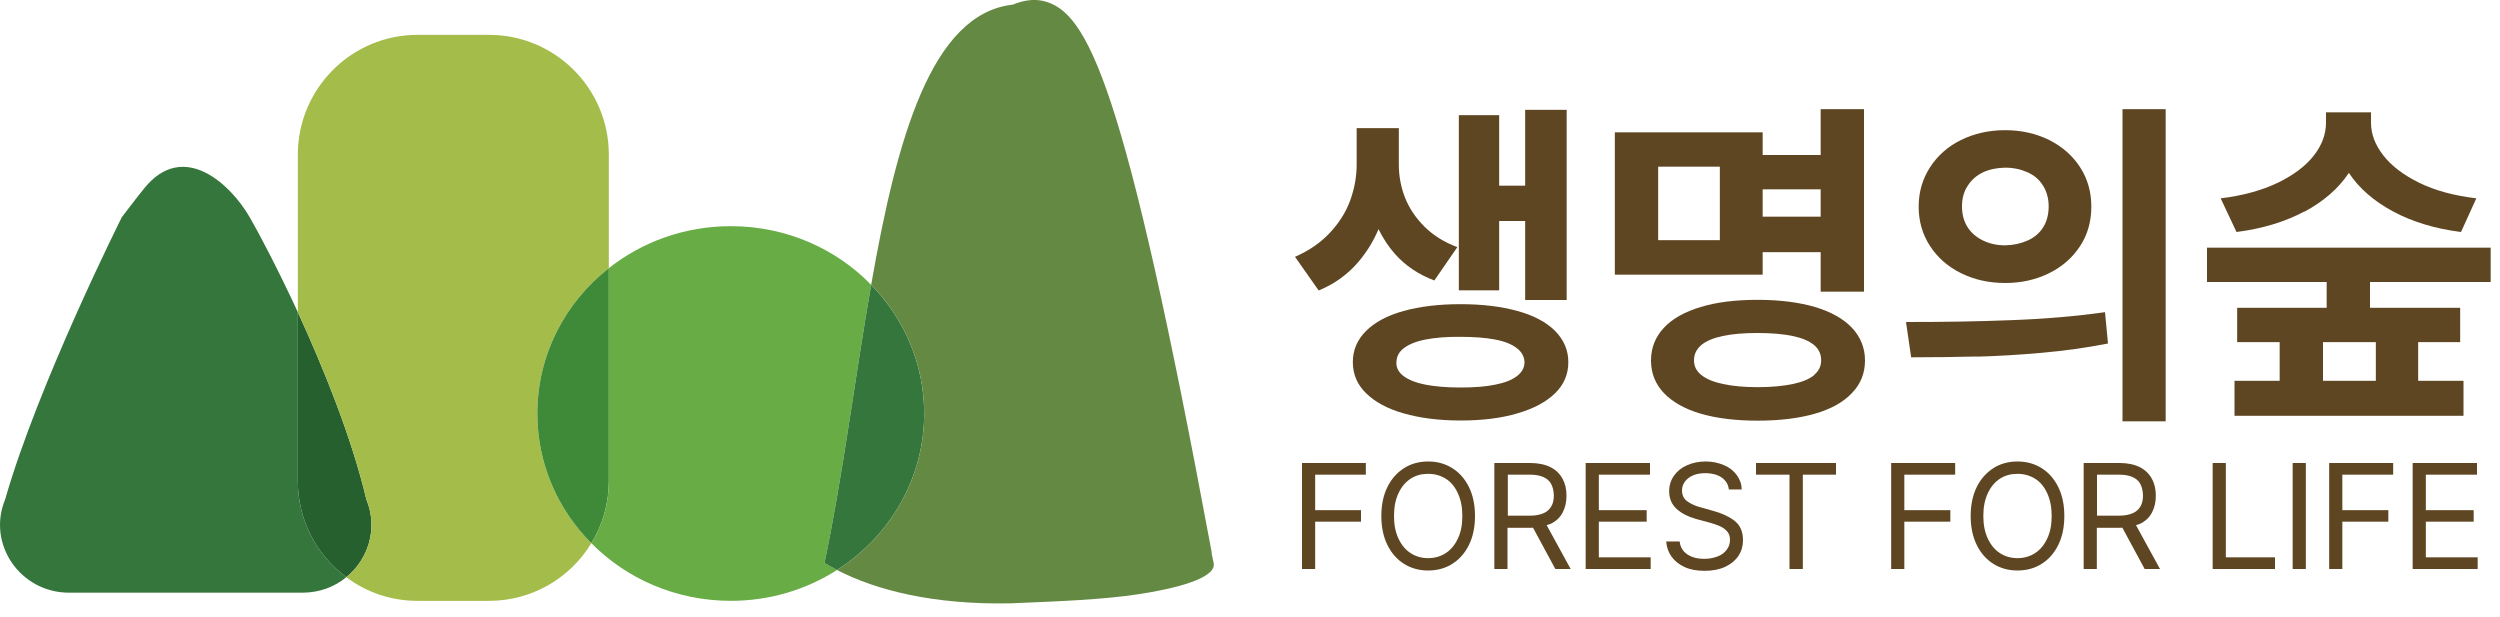 <svg width="150" height="37" viewBox="0 0 150 37" fill="none" xmlns="http://www.w3.org/2000/svg">
<g clip-path="url(#clip0_28_1108)">
<path d="M20.78 34.63C20.08 35.21 19.17 35.56 18.15 35.56H4.14C1.21 35.56 -0.8 32.63 0.31 29.96C2.29 23.04 7.31 13.03 7.31 13.03C7.31 13.03 8.22 11.83 8.67 11.28C11.02 8.39 13.85 11.07 14.98 13.03C15.49 13.91 16.62 16.03 17.87 18.73V28.86C17.87 31.23 19.02 33.33 20.78 34.63Z" fill="#35763C"/>
<path d="M20.78 34.63C19.02 33.331 17.87 31.23 17.87 28.86V18.73C19.4 22.061 21.1 26.241 21.98 29.96C22.7 31.701 22.1 33.56 20.78 34.63Z" fill="#25602E"/>
<path d="M36.53 9.281V16.091C33.91 18.141 32.24 21.291 32.24 24.811C32.24 27.831 33.47 30.581 35.48 32.591C34.22 34.671 31.94 36.051 29.34 36.051H25.05C23.45 36.051 21.97 35.531 20.78 34.631C22.1 33.561 22.7 31.701 21.98 29.961C21.1 26.241 19.4 22.061 17.87 18.731V9.281C17.87 5.311 21.09 2.091 25.05 2.091H29.34C33.31 2.091 36.53 5.311 36.53 9.281Z" fill="#A4BC49"/>
<path d="M36.53 16.091V28.861C36.53 30.231 36.15 31.511 35.48 32.591C33.47 30.581 32.24 27.831 32.24 24.811C32.24 21.291 33.91 18.141 36.53 16.091Z" fill="#3F8A38"/>
<path d="M49.47 33.78C49.71 33.92 49.96 34.06 50.22 34.2C48.39 35.37 46.2 36.05 43.85 36.05C40.56 36.05 37.58 34.72 35.48 32.59C36.15 31.51 36.53 30.23 36.53 28.86V16.09C38.53 14.51 41.08 13.57 43.85 13.57C47.17 13.57 50.16 14.92 52.27 17.09C51.31 22.58 50.56 28.59 49.47 33.78Z" fill="#68AC45"/>
<path d="M55.45 24.811C55.45 28.741 53.37 32.191 50.22 34.201C49.96 34.061 49.71 33.921 49.47 33.781C50.56 28.591 51.31 22.581 52.27 17.091C54.24 19.101 55.45 21.821 55.45 24.811Z" fill="#35763C"/>
<path d="M68.32 35.651C66.18 35.98 63.5 36.081 60.64 36.2C56.07 36.291 52.62 35.441 50.22 34.2C53.37 32.191 55.45 28.74 55.45 24.81C55.45 21.82 54.24 19.1 52.27 17.09C53.81 8.28 55.89 0.82 60.76 0.28C61.4 0.02 61.99 -0.07 62.56 0.05C65.28 0.65 67.46 4.94 72.7 33.13C72.73 33.31 72.61 32.84 72.82 33.78C73.02 34.73 70.31 35.35 68.32 35.651Z" fill="#648943"/>
<path d="M89.95 13.26H91.51V18H94V6.59H91.51V11.14H89.95V6.91H87.53V17.42H89.95V13.26Z" fill="#5F4622"/>
<path d="M81.55 15.659C82.03 15.079 82.42 14.45 82.71 13.749C82.98 14.29 83.3 14.79 83.7 15.239C84.32 15.94 85.11 16.47 86.06 16.829L87.44 14.829C86.65 14.53 85.99 14.12 85.47 13.6C84.95 13.079 84.56 12.509 84.31 11.88C84.06 11.249 83.93 10.579 83.93 9.879V7.689H81.4V9.879C81.4 10.62 81.26 11.339 81.01 12.03C80.76 12.72 80.35 13.37 79.79 13.97C79.23 14.569 78.54 15.04 77.7 15.409L79.12 17.43C80.09 17.029 80.9 16.439 81.55 15.659Z" fill="#5F4622"/>
<path d="M87.63 25.23C88.94 25.23 90.08 25.09 91.05 24.8C92.02 24.52 92.78 24.11 93.31 23.59C93.84 23.07 94.1 22.45 94.1 21.73C94.1 21.01 93.83 20.39 93.31 19.86C92.78 19.33 92.03 18.93 91.05 18.66C90.08 18.39 88.94 18.25 87.63 18.25C86.32 18.25 85.18 18.39 84.21 18.66C83.24 18.93 82.49 19.33 81.96 19.86C81.43 20.39 81.17 21.01 81.17 21.73C81.17 22.45 81.43 23.07 81.96 23.59C82.49 24.11 83.23 24.52 84.21 24.8C85.19 25.08 86.32 25.23 87.63 25.23ZM83.79 21.73C83.79 21.4 83.93 21.12 84.23 20.89C84.53 20.66 84.97 20.48 85.54 20.37C86.11 20.26 86.81 20.2 87.62 20.21C88.43 20.21 89.12 20.26 89.7 20.37C90.28 20.48 90.72 20.66 91.01 20.89C91.31 21.12 91.46 21.4 91.47 21.73C91.47 22.06 91.31 22.35 91.01 22.57C90.71 22.8 90.28 22.97 89.71 23.08C89.14 23.2 88.44 23.25 87.62 23.25C86.8 23.25 86.1 23.19 85.53 23.08C84.96 22.97 84.52 22.79 84.22 22.57C83.92 22.35 83.77 22.06 83.78 21.73H83.79Z" fill="#5F4622"/>
<path d="M108.9 18.42C107.94 18.14 106.79 17.99 105.46 17.99C104.13 17.99 103 18.13 102.04 18.42C101.08 18.71 100.34 19.12 99.83 19.67C99.32 20.22 99.06 20.87 99.06 21.63C99.06 22.39 99.32 23.04 99.83 23.58C100.35 24.12 101.08 24.54 102.04 24.82C103 25.1 104.14 25.24 105.46 25.24C106.78 25.24 107.93 25.1 108.9 24.82C109.87 24.54 110.6 24.13 111.12 23.58C111.64 23.04 111.9 22.39 111.9 21.63C111.9 20.87 111.63 20.22 111.12 19.67C110.6 19.12 109.86 18.71 108.9 18.42ZM108.86 22.5C108.57 22.74 108.14 22.92 107.57 23.04C107 23.16 106.3 23.23 105.46 23.23C104.63 23.23 103.94 23.16 103.37 23.04C102.81 22.92 102.38 22.74 102.08 22.5C101.78 22.26 101.64 21.97 101.64 21.62C101.64 21.25 101.79 20.95 102.08 20.7C102.37 20.46 102.8 20.28 103.36 20.16C103.92 20.04 104.62 19.98 105.45 19.98C106.28 19.98 106.99 20.04 107.56 20.16C108.13 20.28 108.55 20.46 108.84 20.7C109.13 20.94 109.27 21.25 109.27 21.62C109.27 21.97 109.13 22.26 108.84 22.5H108.86Z" fill="#5F4622"/>
<path d="M105.76 15.13H109.24V17.5H111.84V6.55H109.24V9.3H105.76V7.94H96.89V16.48H105.76V15.14V15.13ZM109.24 11.36V13H105.76V11.36H109.24ZM103.19 14.41H99.49V10H103.19V14.41Z" fill="#5F4622"/>
<path d="M118.61 21.399C119.83 21.369 121.12 21.29 122.5 21.169C123.87 21.049 125.2 20.86 126.48 20.61L126.3 18.73C124.52 18.98 122.64 19.14 120.67 19.209C118.69 19.29 116.59 19.32 114.36 19.32L114.67 21.439C116.09 21.439 117.41 21.419 118.63 21.39L118.61 21.399Z" fill="#5F4622"/>
<path d="M129.94 6.55H127.35V25.28H129.94V6.55Z" fill="#5F4622"/>
<path d="M117.66 16.39C118.45 16.78 119.33 16.98 120.31 16.98C121.29 16.98 122.16 16.78 122.95 16.39C123.74 16 124.36 15.45 124.81 14.76C125.26 14.07 125.48 13.28 125.48 12.4C125.48 11.52 125.26 10.74 124.81 10.04C124.36 9.34 123.74 8.8 122.95 8.4C122.16 8.01 121.28 7.81 120.31 7.81C119.34 7.81 118.45 8.01 117.66 8.4C116.87 8.79 116.25 9.34 115.8 10.04C115.35 10.74 115.12 11.52 115.12 12.4C115.12 13.28 115.35 14.07 115.8 14.76C116.25 15.45 116.87 16 117.66 16.39ZM118.06 11.15C118.29 10.79 118.59 10.53 118.98 10.34C119.37 10.16 119.81 10.07 120.31 10.06C120.81 10.06 121.26 10.16 121.66 10.34C122.06 10.52 122.37 10.79 122.59 11.15C122.81 11.51 122.92 11.92 122.92 12.39C122.92 12.86 122.81 13.29 122.59 13.64C122.37 13.99 122.06 14.25 121.66 14.43C121.26 14.61 120.81 14.71 120.31 14.72C119.81 14.72 119.37 14.62 118.98 14.43C118.59 14.24 118.28 13.98 118.06 13.64C117.84 13.3 117.72 12.88 117.72 12.39C117.72 11.9 117.83 11.5 118.06 11.15Z" fill="#5F4622"/>
<path d="M132.42 14.859V16.919H139.6V18.469H134.23V20.529H136.78V22.849H134.07V24.949H147.81V22.849H145.09V20.529H147.61V18.469H142.2V16.919H149.44V14.859H132.42ZM142.55 22.849H139.38V20.529H142.55V22.849Z" fill="#5F4622"/>
<path d="M138.27 12.7C139.42 12.08 140.31 11.31 140.92 10.39C140.92 10.39 140.92 10.38 140.93 10.37C141.54 11.29 142.42 12.06 143.57 12.68C144.72 13.3 146.08 13.72 147.66 13.92L148.58 11.9C147.24 11.74 146.09 11.43 145.14 10.96C144.19 10.49 143.47 9.94 142.99 9.31C142.5 8.68 142.26 8.03 142.26 7.36V6.74H139.56V7.36C139.56 8.04 139.32 8.7 138.84 9.32C138.36 9.94 137.64 10.49 136.68 10.96C135.72 11.42 134.57 11.74 133.24 11.9L134.19 13.92C135.75 13.72 137.1 13.31 138.26 12.69L138.27 12.7Z" fill="#5F4622"/>
<path d="M78.12 34.14H78.91V31.3H81.66V30.61H78.91V28.48H81.95V27.78H78.12V34.14Z" fill="#5F4622"/>
<path d="M87.14 28.09C86.71 27.82 86.23 27.689 85.69 27.689C85.15 27.689 84.66 27.82 84.24 28.09C83.82 28.36 83.48 28.739 83.24 29.23C83 29.72 82.88 30.299 82.88 30.959C82.88 31.619 83 32.2 83.24 32.69C83.48 33.179 83.81 33.559 84.24 33.83C84.67 34.099 85.15 34.23 85.69 34.23C86.23 34.23 86.72 34.099 87.14 33.83C87.57 33.559 87.9 33.179 88.14 32.69C88.38 32.2 88.5 31.619 88.5 30.959C88.5 30.299 88.38 29.72 88.14 29.23C87.9 28.739 87.57 28.36 87.14 28.09ZM87.47 32.319C87.29 32.7 87.05 32.989 86.74 33.19C86.43 33.389 86.08 33.489 85.69 33.489C85.3 33.489 84.95 33.389 84.64 33.19C84.33 32.989 84.09 32.7 83.91 32.319C83.73 31.939 83.64 31.489 83.64 30.959C83.64 30.43 83.73 29.97 83.91 29.59C84.09 29.209 84.33 28.919 84.64 28.72C84.95 28.52 85.3 28.43 85.69 28.43C86.08 28.43 86.43 28.529 86.74 28.72C87.05 28.91 87.29 29.2 87.47 29.59C87.65 29.98 87.74 30.43 87.74 30.959C87.74 31.489 87.65 31.95 87.47 32.319Z" fill="#5F4622"/>
<path d="M93.04 31.43C93.37 31.27 93.61 31.04 93.76 30.75C93.91 30.46 93.99 30.13 93.99 29.74C93.99 29.35 93.91 29.01 93.75 28.72C93.59 28.43 93.35 28.19 93.03 28.03C92.71 27.87 92.3 27.78 91.82 27.78H89.66V34.14H90.45V31.67H91.83C91.88 31.67 91.93 31.66 91.98 31.66L93.32 34.14H94.24L92.8 31.51C92.88 31.48 92.97 31.46 93.04 31.43ZM90.46 28.48H91.8C92.13 28.48 92.4 28.53 92.62 28.63C92.83 28.73 92.99 28.87 93.08 29.06C93.18 29.25 93.22 29.47 93.23 29.73C93.23 29.99 93.18 30.21 93.08 30.38C92.98 30.55 92.83 30.7 92.62 30.79C92.41 30.88 92.14 30.94 91.81 30.94H90.47V28.47L90.46 28.48Z" fill="#5F4622"/>
<path d="M95.93 31.3H98.8V30.61H95.93V28.48H99V27.78H95.14V34.14H99.04V33.44H95.93V31.3Z" fill="#5F4622"/>
<path d="M104.05 31.23C103.7 30.97 103.27 30.779 102.78 30.649L102.15 30.47C101.81 30.39 101.52 30.27 101.28 30.11C101.04 29.95 100.92 29.73 100.92 29.43C100.92 29.23 100.98 29.049 101.1 28.89C101.22 28.73 101.38 28.61 101.59 28.52C101.8 28.43 102.04 28.39 102.32 28.39C102.57 28.39 102.81 28.43 103.01 28.5C103.22 28.579 103.38 28.689 103.51 28.84C103.64 28.989 103.71 29.169 103.73 29.369H104.5C104.5 29.049 104.39 28.759 104.21 28.509C104.02 28.25 103.77 28.049 103.44 27.91C103.11 27.77 102.75 27.689 102.35 27.689C101.95 27.689 101.57 27.759 101.23 27.91C100.89 28.059 100.63 28.27 100.44 28.54C100.25 28.809 100.15 29.119 100.15 29.48C100.15 29.899 100.29 30.239 100.57 30.509C100.85 30.779 101.25 30.989 101.77 31.14L102.55 31.349C102.81 31.419 103.03 31.5 103.21 31.579C103.39 31.66 103.53 31.77 103.64 31.899C103.75 32.029 103.8 32.2 103.8 32.389C103.8 32.62 103.73 32.819 103.6 32.989C103.47 33.16 103.29 33.3 103.05 33.389C102.81 33.48 102.55 33.529 102.26 33.529C102 33.529 101.76 33.499 101.55 33.419C101.33 33.34 101.15 33.219 101.02 33.069C100.89 32.919 100.8 32.719 100.78 32.489H99.97C100 32.84 100.11 33.15 100.3 33.41C100.49 33.669 100.76 33.88 101.09 34.029C101.42 34.179 101.82 34.249 102.27 34.249C102.75 34.249 103.17 34.169 103.51 34.01C103.85 33.849 104.12 33.63 104.31 33.349C104.49 33.069 104.58 32.76 104.58 32.41C104.58 31.89 104.4 31.489 104.05 31.23Z" fill="#5F4622"/>
<path d="M105.36 28.48H107.37V34.14H108.17V28.48H110.16V27.78H105.36V28.48Z" fill="#5F4622"/>
<path d="M113.47 34.14H114.26V31.3H117.02V30.61H114.26V28.48H117.31V27.78H113.47V34.14Z" fill="#5F4622"/>
<path d="M122.5 28.09C122.07 27.82 121.59 27.689 121.05 27.689C120.51 27.689 120.02 27.82 119.6 28.09C119.18 28.36 118.84 28.739 118.6 29.23C118.36 29.72 118.24 30.299 118.24 30.959C118.24 31.619 118.36 32.2 118.6 32.69C118.84 33.179 119.17 33.559 119.6 33.83C120.03 34.099 120.51 34.23 121.05 34.23C121.59 34.23 122.08 34.099 122.5 33.83C122.93 33.559 123.26 33.179 123.5 32.69C123.74 32.2 123.86 31.619 123.86 30.959C123.86 30.299 123.74 29.72 123.5 29.23C123.26 28.739 122.93 28.36 122.5 28.09ZM122.83 32.319C122.65 32.7 122.41 32.989 122.1 33.19C121.79 33.389 121.44 33.489 121.05 33.489C120.66 33.489 120.31 33.389 120 33.19C119.69 32.989 119.45 32.7 119.27 32.319C119.09 31.939 119 31.489 119 30.959C119 30.43 119.09 29.97 119.27 29.59C119.45 29.209 119.69 28.919 120 28.72C120.31 28.52 120.66 28.43 121.05 28.43C121.44 28.43 121.79 28.529 122.1 28.72C122.41 28.91 122.65 29.2 122.83 29.59C123.01 29.98 123.1 30.43 123.1 30.959C123.1 31.489 123.01 31.95 122.83 32.319Z" fill="#5F4622"/>
<path d="M128.4 31.43C128.73 31.27 128.97 31.04 129.12 30.75C129.27 30.46 129.35 30.13 129.35 29.74C129.35 29.35 129.27 29.01 129.11 28.72C128.95 28.43 128.71 28.19 128.39 28.03C128.07 27.87 127.66 27.78 127.18 27.78H125.02V34.14H125.81V31.67H127.19C127.24 31.67 127.29 31.66 127.34 31.66L128.68 34.14H129.6L128.16 31.51C128.24 31.48 128.33 31.46 128.4 31.43ZM125.81 28.48H127.15C127.48 28.48 127.75 28.53 127.97 28.63C128.18 28.73 128.34 28.87 128.43 29.06C128.53 29.25 128.57 29.47 128.58 29.73C128.58 29.99 128.53 30.21 128.43 30.38C128.33 30.55 128.18 30.7 127.97 30.79C127.76 30.88 127.49 30.94 127.16 30.94H125.82V28.47L125.81 28.48Z" fill="#5F4622"/>
<path d="M133.55 27.78H132.76V34.14H136.5V33.44H133.55V27.78Z" fill="#5F4622"/>
<path d="M138.35 27.78H137.56V34.14H138.35V27.78Z" fill="#5F4622"/>
<path d="M139.75 34.14H140.54V31.3H143.3V30.61H140.54V28.48H143.59V27.78H139.75V34.14Z" fill="#5F4622"/>
<path d="M145.55 31.3H148.42V30.61H145.55V28.48H148.62V27.78H144.76V34.14H148.66V33.44H145.55V31.3Z" fill="#5F4622"/>
</g>
<defs>
<clipPath id="clip0_28_1108">
<rect width="149.45" height="36.21" fill="white"/>
</clipPath>
</defs>
</svg>
